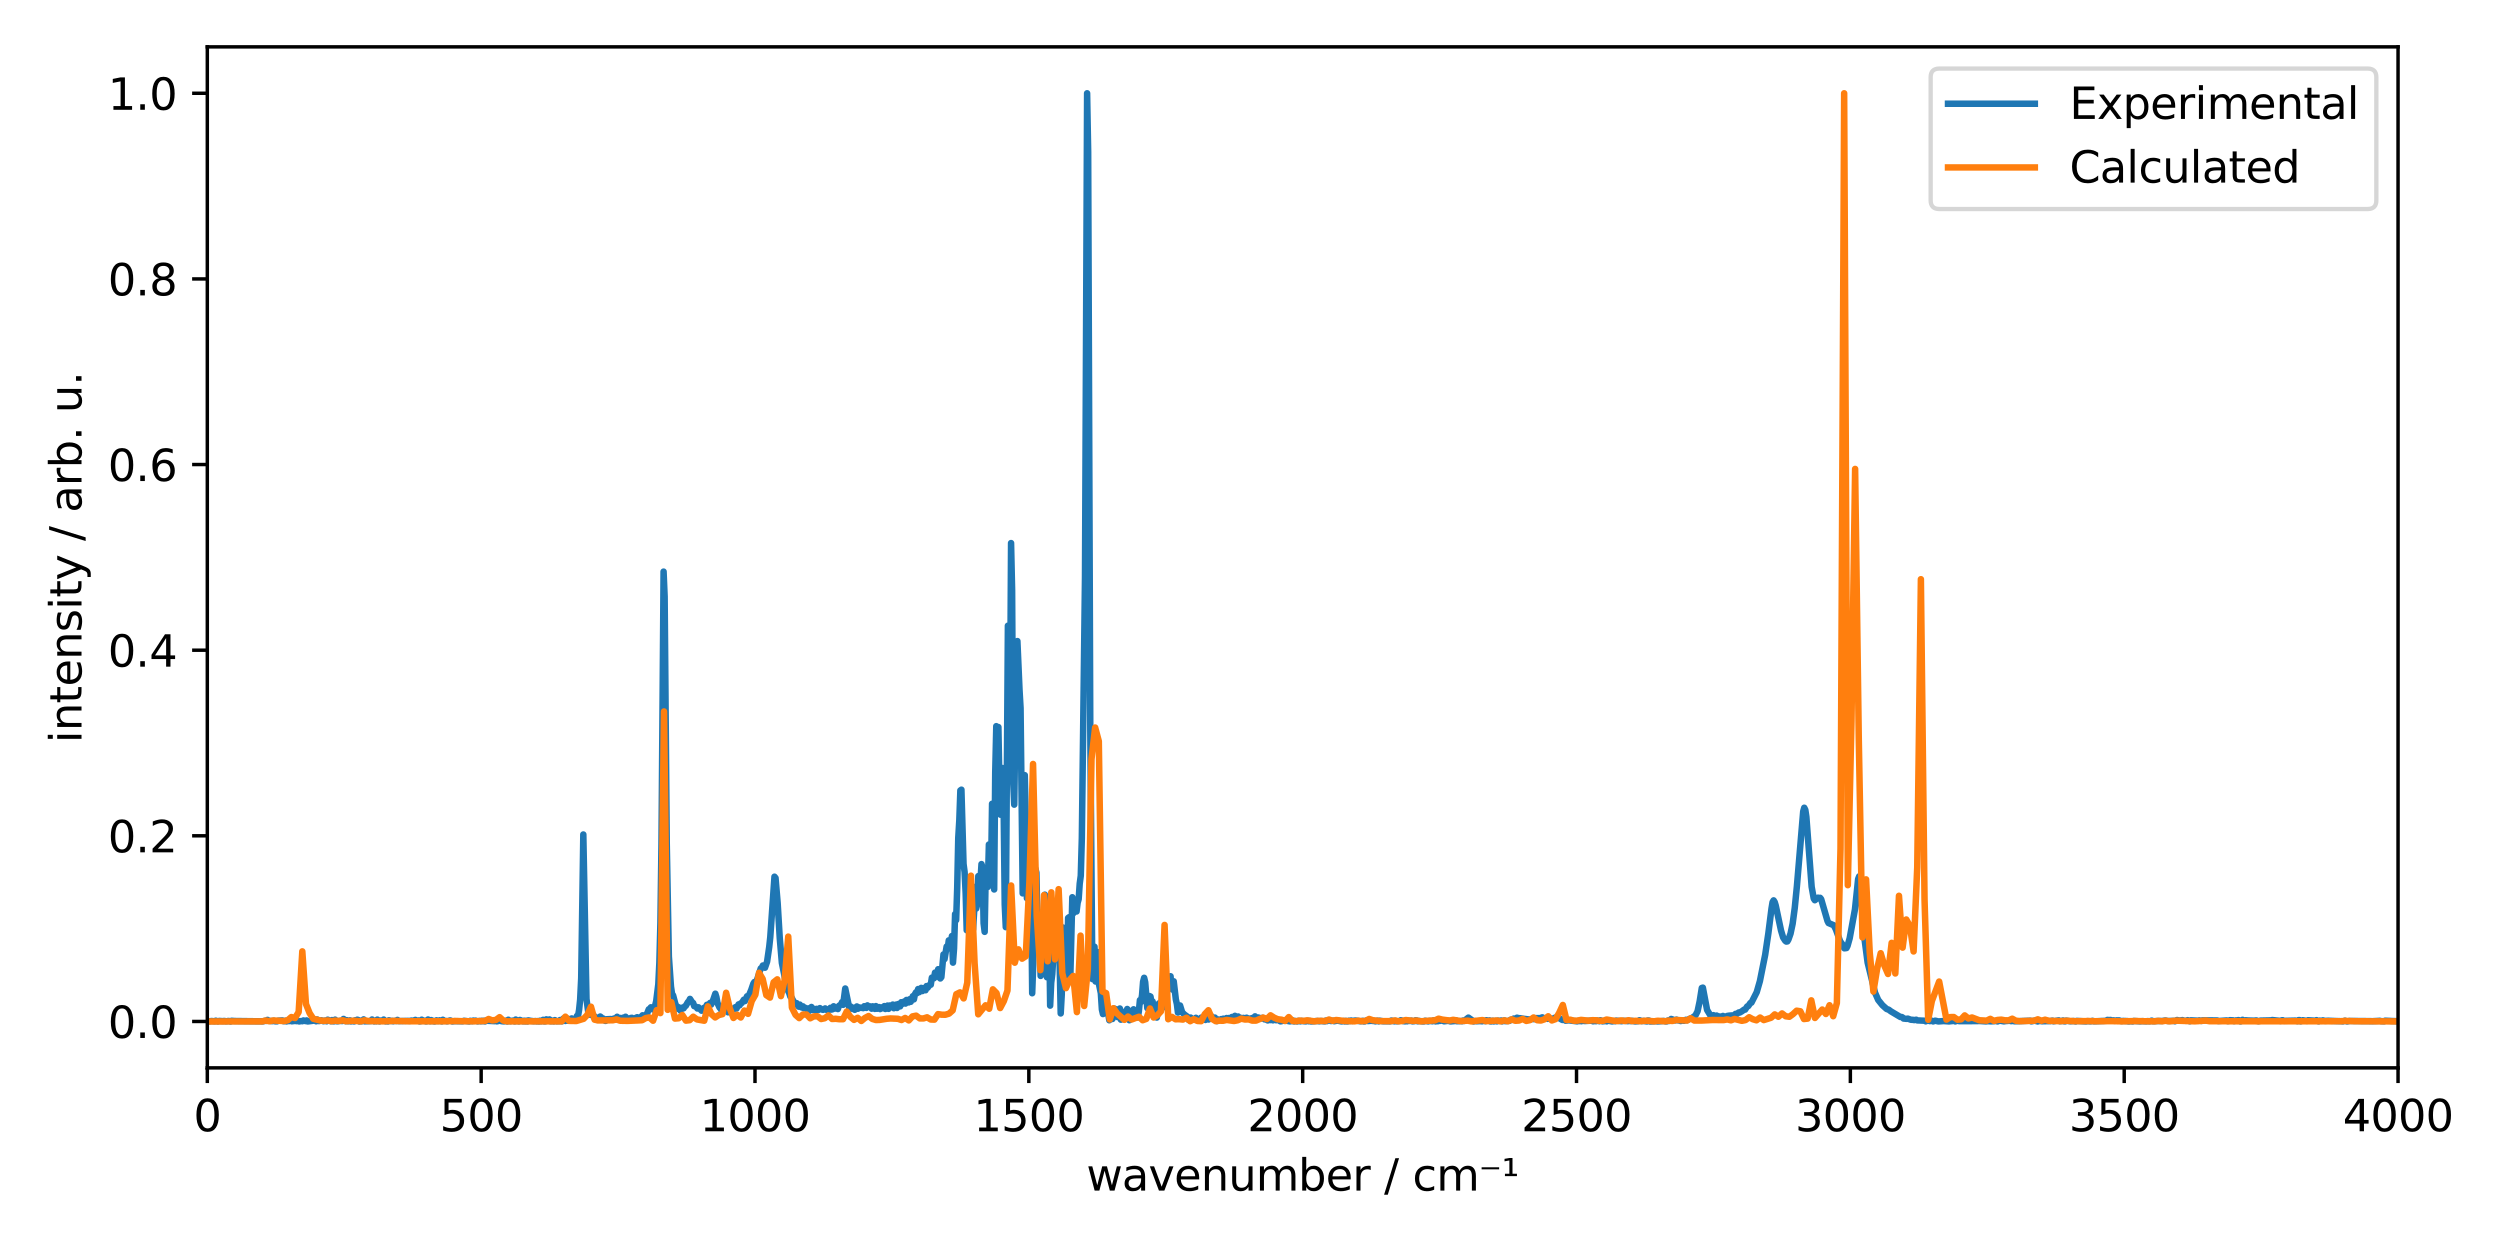 <?xml version="1.0" encoding="utf-8" standalone="no"?>
<!DOCTYPE svg PUBLIC "-//W3C//DTD SVG 1.1//EN"
  "http://www.w3.org/Graphics/SVG/1.1/DTD/svg11.dtd">
<svg xmlns:xlink="http://www.w3.org/1999/xlink" width="576pt" height="288pt" viewBox="0 0 576 288" xmlns="http://www.w3.org/2000/svg" version="1.1">
 <defs>
  <style type="text/css">*{stroke-linejoin: round; stroke-linecap: butt}</style>
 </defs>
 <g id="figure_1">
  <g id="patch_1">
   <path d="M 0 288 
L 576 288 
L 576 0 
L 0 0 
z
" style="fill: #ffffff"/>
  </g>
  <g id="axes_1">
   <g id="patch_2">
    <path d="M 47.765 246.04 
L 552.51 246.04 
L 552.51 10.8 
L 47.765 10.8 
z
" style="fill: #ffffff"/>
   </g>
   <g id="matplotlib.axis_1">
    <g id="xtick_1">
     <g id="line2d_1">
      <defs>
       <path id="m56141e621f" d="M 0 0 
L 0 3.5 
" style="stroke: #000000; stroke-width: 0.8"/>
      </defs>
      <g>
       <use xlink:href="#m56141e621f" x="47.765" y="246.04" style="stroke: #000000; stroke-width: 0.8"/>
      </g>
     </g>
     <g id="text_1">
      <!-- 0 -->
      <g transform="translate(44.584 260.638) scale(0.1 -0.1)">
       <defs>
        <path id="DejaVuSans-30" d="M 2034 4250 
Q 1547 4250 1301 3770 
Q 1056 3291 1056 2328 
Q 1056 1369 1301 889 
Q 1547 409 2034 409 
Q 2525 409 2770 889 
Q 3016 1369 3016 2328 
Q 3016 3291 2770 3770 
Q 2525 4250 2034 4250 
z
M 2034 4750 
Q 2819 4750 3233 4129 
Q 3647 3509 3647 2328 
Q 3647 1150 3233 529 
Q 2819 -91 2034 -91 
Q 1250 -91 836 529 
Q 422 1150 422 2328 
Q 422 3509 836 4129 
Q 1250 4750 2034 4750 
z
" transform="scale(0.016)"/>
       </defs>
       <use xlink:href="#DejaVuSans-30"/>
      </g>
     </g>
    </g>
    <g id="xtick_2">
     <g id="line2d_2">
      <g>
       <use xlink:href="#m56141e621f" x="110.858" y="246.04" style="stroke: #000000; stroke-width: 0.8"/>
      </g>
     </g>
     <g id="text_2">
      <!-- 500 -->
      <g transform="translate(101.314 260.638) scale(0.1 -0.1)">
       <defs>
        <path id="DejaVuSans-35" d="M 691 4666 
L 3169 4666 
L 3169 4134 
L 1269 4134 
L 1269 2991 
Q 1406 3038 1543 3061 
Q 1681 3084 1819 3084 
Q 2600 3084 3056 2656 
Q 3513 2228 3513 1497 
Q 3513 744 3044 326 
Q 2575 -91 1722 -91 
Q 1428 -91 1123 -41 
Q 819 9 494 109 
L 494 744 
Q 775 591 1075 516 
Q 1375 441 1709 441 
Q 2250 441 2565 725 
Q 2881 1009 2881 1497 
Q 2881 1984 2565 2268 
Q 2250 2553 1709 2553 
Q 1456 2553 1204 2497 
Q 953 2441 691 2322 
L 691 4666 
z
" transform="scale(0.016)"/>
       </defs>
       <use xlink:href="#DejaVuSans-35"/>
       <use xlink:href="#DejaVuSans-30" x="63.623"/>
       <use xlink:href="#DejaVuSans-30" x="127.246"/>
      </g>
     </g>
    </g>
    <g id="xtick_3">
     <g id="line2d_3">
      <g>
       <use xlink:href="#m56141e621f" x="173.951" y="246.04" style="stroke: #000000; stroke-width: 0.8"/>
      </g>
     </g>
     <g id="text_3">
      <!-- 1000 -->
      <g transform="translate(161.226 260.638) scale(0.1 -0.1)">
       <defs>
        <path id="DejaVuSans-31" d="M 794 531 
L 1825 531 
L 1825 4091 
L 703 3866 
L 703 4441 
L 1819 4666 
L 2450 4666 
L 2450 531 
L 3481 531 
L 3481 0 
L 794 0 
L 794 531 
z
" transform="scale(0.016)"/>
       </defs>
       <use xlink:href="#DejaVuSans-31"/>
       <use xlink:href="#DejaVuSans-30" x="63.623"/>
       <use xlink:href="#DejaVuSans-30" x="127.246"/>
       <use xlink:href="#DejaVuSans-30" x="190.869"/>
      </g>
     </g>
    </g>
    <g id="xtick_4">
     <g id="line2d_4">
      <g>
       <use xlink:href="#m56141e621f" x="237.044" y="246.04" style="stroke: #000000; stroke-width: 0.8"/>
      </g>
     </g>
     <g id="text_4">
      <!-- 1500 -->
      <g transform="translate(224.319 260.638) scale(0.1 -0.1)">
       <use xlink:href="#DejaVuSans-31"/>
       <use xlink:href="#DejaVuSans-35" x="63.623"/>
       <use xlink:href="#DejaVuSans-30" x="127.246"/>
       <use xlink:href="#DejaVuSans-30" x="190.869"/>
      </g>
     </g>
    </g>
    <g id="xtick_5">
     <g id="line2d_5">
      <g>
       <use xlink:href="#m56141e621f" x="300.137" y="246.04" style="stroke: #000000; stroke-width: 0.8"/>
      </g>
     </g>
     <g id="text_5">
      <!-- 2000 -->
      <g transform="translate(287.413 260.638) scale(0.1 -0.1)">
       <defs>
        <path id="DejaVuSans-32" d="M 1228 531 
L 3431 531 
L 3431 0 
L 469 0 
L 469 531 
Q 828 903 1448 1529 
Q 2069 2156 2228 2338 
Q 2531 2678 2651 2914 
Q 2772 3150 2772 3378 
Q 2772 3750 2511 3984 
Q 2250 4219 1831 4219 
Q 1534 4219 1204 4116 
Q 875 4013 500 3803 
L 500 4441 
Q 881 4594 1212 4672 
Q 1544 4750 1819 4750 
Q 2544 4750 2975 4387 
Q 3406 4025 3406 3419 
Q 3406 3131 3298 2873 
Q 3191 2616 2906 2266 
Q 2828 2175 2409 1742 
Q 1991 1309 1228 531 
z
" transform="scale(0.016)"/>
       </defs>
       <use xlink:href="#DejaVuSans-32"/>
       <use xlink:href="#DejaVuSans-30" x="63.623"/>
       <use xlink:href="#DejaVuSans-30" x="127.246"/>
       <use xlink:href="#DejaVuSans-30" x="190.869"/>
      </g>
     </g>
    </g>
    <g id="xtick_6">
     <g id="line2d_6">
      <g>
       <use xlink:href="#m56141e621f" x="363.231" y="246.04" style="stroke: #000000; stroke-width: 0.8"/>
      </g>
     </g>
     <g id="text_6">
      <!-- 2500 -->
      <g transform="translate(350.506 260.638) scale(0.1 -0.1)">
       <use xlink:href="#DejaVuSans-32"/>
       <use xlink:href="#DejaVuSans-35" x="63.623"/>
       <use xlink:href="#DejaVuSans-30" x="127.246"/>
       <use xlink:href="#DejaVuSans-30" x="190.869"/>
      </g>
     </g>
    </g>
    <g id="xtick_7">
     <g id="line2d_7">
      <g>
       <use xlink:href="#m56141e621f" x="426.324" y="246.04" style="stroke: #000000; stroke-width: 0.8"/>
      </g>
     </g>
     <g id="text_7">
      <!-- 3000 -->
      <g transform="translate(413.599 260.638) scale(0.1 -0.1)">
       <defs>
        <path id="DejaVuSans-33" d="M 2597 2516 
Q 3050 2419 3304 2112 
Q 3559 1806 3559 1356 
Q 3559 666 3084 287 
Q 2609 -91 1734 -91 
Q 1441 -91 1130 -33 
Q 819 25 488 141 
L 488 750 
Q 750 597 1062 519 
Q 1375 441 1716 441 
Q 2309 441 2620 675 
Q 2931 909 2931 1356 
Q 2931 1769 2642 2001 
Q 2353 2234 1838 2234 
L 1294 2234 
L 1294 2753 
L 1863 2753 
Q 2328 2753 2575 2939 
Q 2822 3125 2822 3475 
Q 2822 3834 2567 4026 
Q 2313 4219 1838 4219 
Q 1578 4219 1281 4162 
Q 984 4106 628 3988 
L 628 4550 
Q 988 4650 1302 4700 
Q 1616 4750 1894 4750 
Q 2613 4750 3031 4423 
Q 3450 4097 3450 3541 
Q 3450 3153 3228 2886 
Q 3006 2619 2597 2516 
z
" transform="scale(0.016)"/>
       </defs>
       <use xlink:href="#DejaVuSans-33"/>
       <use xlink:href="#DejaVuSans-30" x="63.623"/>
       <use xlink:href="#DejaVuSans-30" x="127.246"/>
       <use xlink:href="#DejaVuSans-30" x="190.869"/>
      </g>
     </g>
    </g>
    <g id="xtick_8">
     <g id="line2d_8">
      <g>
       <use xlink:href="#m56141e621f" x="489.417" y="246.04" style="stroke: #000000; stroke-width: 0.8"/>
      </g>
     </g>
     <g id="text_8">
      <!-- 3500 -->
      <g transform="translate(476.692 260.638) scale(0.1 -0.1)">
       <use xlink:href="#DejaVuSans-33"/>
       <use xlink:href="#DejaVuSans-35" x="63.623"/>
       <use xlink:href="#DejaVuSans-30" x="127.246"/>
       <use xlink:href="#DejaVuSans-30" x="190.869"/>
      </g>
     </g>
    </g>
    <g id="xtick_9">
     <g id="line2d_9">
      <g>
       <use xlink:href="#m56141e621f" x="552.51" y="246.04" style="stroke: #000000; stroke-width: 0.8"/>
      </g>
     </g>
     <g id="text_9">
      <!-- 4000 -->
      <g transform="translate(539.785 260.638) scale(0.1 -0.1)">
       <defs>
        <path id="DejaVuSans-34" d="M 2419 4116 
L 825 1625 
L 2419 1625 
L 2419 4116 
z
M 2253 4666 
L 3047 4666 
L 3047 1625 
L 3713 1625 
L 3713 1100 
L 3047 1100 
L 3047 0 
L 2419 0 
L 2419 1100 
L 313 1100 
L 313 1709 
L 2253 4666 
z
" transform="scale(0.016)"/>
       </defs>
       <use xlink:href="#DejaVuSans-34"/>
       <use xlink:href="#DejaVuSans-30" x="63.623"/>
       <use xlink:href="#DejaVuSans-30" x="127.246"/>
       <use xlink:href="#DejaVuSans-30" x="190.869"/>
      </g>
     </g>
    </g>
    <g id="text_10">
     <!-- wavenumber / cm⁻¹ -->
     <g transform="translate(250.309 274.317) scale(0.1 -0.1)">
      <defs>
       <path id="DejaVuSans-77" d="M 269 3500 
L 844 3500 
L 1563 769 
L 2278 3500 
L 2956 3500 
L 3675 769 
L 4391 3500 
L 4966 3500 
L 4050 0 
L 3372 0 
L 2619 2869 
L 1863 0 
L 1184 0 
L 269 3500 
z
" transform="scale(0.016)"/>
       <path id="DejaVuSans-61" d="M 2194 1759 
Q 1497 1759 1228 1600 
Q 959 1441 959 1056 
Q 959 750 1161 570 
Q 1363 391 1709 391 
Q 2188 391 2477 730 
Q 2766 1069 2766 1631 
L 2766 1759 
L 2194 1759 
z
M 3341 1997 
L 3341 0 
L 2766 0 
L 2766 531 
Q 2569 213 2275 61 
Q 1981 -91 1556 -91 
Q 1019 -91 701 211 
Q 384 513 384 1019 
Q 384 1609 779 1909 
Q 1175 2209 1959 2209 
L 2766 2209 
L 2766 2266 
Q 2766 2663 2505 2880 
Q 2244 3097 1772 3097 
Q 1472 3097 1187 3025 
Q 903 2953 641 2809 
L 641 3341 
Q 956 3463 1253 3523 
Q 1550 3584 1831 3584 
Q 2591 3584 2966 3190 
Q 3341 2797 3341 1997 
z
" transform="scale(0.016)"/>
       <path id="DejaVuSans-76" d="M 191 3500 
L 800 3500 
L 1894 563 
L 2988 3500 
L 3597 3500 
L 2284 0 
L 1503 0 
L 191 3500 
z
" transform="scale(0.016)"/>
       <path id="DejaVuSans-65" d="M 3597 1894 
L 3597 1613 
L 953 1613 
Q 991 1019 1311 708 
Q 1631 397 2203 397 
Q 2534 397 2845 478 
Q 3156 559 3463 722 
L 3463 178 
Q 3153 47 2828 -22 
Q 2503 -91 2169 -91 
Q 1331 -91 842 396 
Q 353 884 353 1716 
Q 353 2575 817 3079 
Q 1281 3584 2069 3584 
Q 2775 3584 3186 3129 
Q 3597 2675 3597 1894 
z
M 3022 2063 
Q 3016 2534 2758 2815 
Q 2500 3097 2075 3097 
Q 1594 3097 1305 2825 
Q 1016 2553 972 2059 
L 3022 2063 
z
" transform="scale(0.016)"/>
       <path id="DejaVuSans-6e" d="M 3513 2113 
L 3513 0 
L 2938 0 
L 2938 2094 
Q 2938 2591 2744 2837 
Q 2550 3084 2163 3084 
Q 1697 3084 1428 2787 
Q 1159 2491 1159 1978 
L 1159 0 
L 581 0 
L 581 3500 
L 1159 3500 
L 1159 2956 
Q 1366 3272 1645 3428 
Q 1925 3584 2291 3584 
Q 2894 3584 3203 3211 
Q 3513 2838 3513 2113 
z
" transform="scale(0.016)"/>
       <path id="DejaVuSans-75" d="M 544 1381 
L 544 3500 
L 1119 3500 
L 1119 1403 
Q 1119 906 1312 657 
Q 1506 409 1894 409 
Q 2359 409 2629 706 
Q 2900 1003 2900 1516 
L 2900 3500 
L 3475 3500 
L 3475 0 
L 2900 0 
L 2900 538 
Q 2691 219 2414 64 
Q 2138 -91 1772 -91 
Q 1169 -91 856 284 
Q 544 659 544 1381 
z
M 1991 3584 
L 1991 3584 
z
" transform="scale(0.016)"/>
       <path id="DejaVuSans-6d" d="M 3328 2828 
Q 3544 3216 3844 3400 
Q 4144 3584 4550 3584 
Q 5097 3584 5394 3201 
Q 5691 2819 5691 2113 
L 5691 0 
L 5113 0 
L 5113 2094 
Q 5113 2597 4934 2840 
Q 4756 3084 4391 3084 
Q 3944 3084 3684 2787 
Q 3425 2491 3425 1978 
L 3425 0 
L 2847 0 
L 2847 2094 
Q 2847 2600 2669 2842 
Q 2491 3084 2119 3084 
Q 1678 3084 1418 2786 
Q 1159 2488 1159 1978 
L 1159 0 
L 581 0 
L 581 3500 
L 1159 3500 
L 1159 2956 
Q 1356 3278 1631 3431 
Q 1906 3584 2284 3584 
Q 2666 3584 2933 3390 
Q 3200 3197 3328 2828 
z
" transform="scale(0.016)"/>
       <path id="DejaVuSans-62" d="M 3116 1747 
Q 3116 2381 2855 2742 
Q 2594 3103 2138 3103 
Q 1681 3103 1420 2742 
Q 1159 2381 1159 1747 
Q 1159 1113 1420 752 
Q 1681 391 2138 391 
Q 2594 391 2855 752 
Q 3116 1113 3116 1747 
z
M 1159 2969 
Q 1341 3281 1617 3432 
Q 1894 3584 2278 3584 
Q 2916 3584 3314 3078 
Q 3713 2572 3713 1747 
Q 3713 922 3314 415 
Q 2916 -91 2278 -91 
Q 1894 -91 1617 61 
Q 1341 213 1159 525 
L 1159 0 
L 581 0 
L 581 4863 
L 1159 4863 
L 1159 2969 
z
" transform="scale(0.016)"/>
       <path id="DejaVuSans-72" d="M 2631 2963 
Q 2534 3019 2420 3045 
Q 2306 3072 2169 3072 
Q 1681 3072 1420 2755 
Q 1159 2438 1159 1844 
L 1159 0 
L 581 0 
L 581 3500 
L 1159 3500 
L 1159 2956 
Q 1341 3275 1631 3429 
Q 1922 3584 2338 3584 
Q 2397 3584 2469 3576 
Q 2541 3569 2628 3553 
L 2631 2963 
z
" transform="scale(0.016)"/>
       <path id="DejaVuSans-20" transform="scale(0.016)"/>
       <path id="DejaVuSans-2f" d="M 1625 4666 
L 2156 4666 
L 531 -594 
L 0 -594 
L 1625 4666 
z
" transform="scale(0.016)"/>
       <path id="DejaVuSans-63" d="M 3122 3366 
L 3122 2828 
Q 2878 2963 2633 3030 
Q 2388 3097 2138 3097 
Q 1578 3097 1268 2742 
Q 959 2388 959 1747 
Q 959 1106 1268 751 
Q 1578 397 2138 397 
Q 2388 397 2633 464 
Q 2878 531 3122 666 
L 3122 134 
Q 2881 22 2623 -34 
Q 2366 -91 2075 -91 
Q 1284 -91 818 406 
Q 353 903 353 1747 
Q 353 2603 823 3093 
Q 1294 3584 2113 3584 
Q 2378 3584 2631 3529 
Q 2884 3475 3122 3366 
z
" transform="scale(0.016)"/>
       <path id="DejaVuSans-207b" d="M 428 3359 
L 2950 3359 
L 2950 3063 
L 428 3063 
L 428 3359 
z
" transform="scale(0.016)"/>
       <path id="DejaVuSans-b9" d="M 488 2431 
L 1125 2431 
L 1125 4341 
L 428 4213 
L 428 4575 
L 1147 4697 
L 1575 4697 
L 1575 2431 
L 2216 2431 
L 2216 2088 
L 488 2088 
L 488 2431 
z
" transform="scale(0.016)"/>
      </defs>
      <use xlink:href="#DejaVuSans-77"/>
      <use xlink:href="#DejaVuSans-61" x="81.787"/>
      <use xlink:href="#DejaVuSans-76" x="143.066"/>
      <use xlink:href="#DejaVuSans-65" x="202.246"/>
      <use xlink:href="#DejaVuSans-6e" x="263.77"/>
      <use xlink:href="#DejaVuSans-75" x="327.148"/>
      <use xlink:href="#DejaVuSans-6d" x="390.527"/>
      <use xlink:href="#DejaVuSans-62" x="487.939"/>
      <use xlink:href="#DejaVuSans-65" x="551.416"/>
      <use xlink:href="#DejaVuSans-72" x="612.939"/>
      <use xlink:href="#DejaVuSans-20" x="654.053"/>
      <use xlink:href="#DejaVuSans-2f" x="685.84"/>
      <use xlink:href="#DejaVuSans-20" x="719.531"/>
      <use xlink:href="#DejaVuSans-63" x="751.318"/>
      <use xlink:href="#DejaVuSans-6d" x="806.299"/>
      <use xlink:href="#DejaVuSans-207b" x="903.711"/>
      <use xlink:href="#DejaVuSans-b9" x="956.494"/>
     </g>
    </g>
   </g>
   <g id="matplotlib.axis_2">
    <g id="ytick_1">
     <g id="line2d_10">
      <defs>
       <path id="ma8526d5e91" d="M 0 0 
L -3.5 0 
" style="stroke: #000000; stroke-width: 0.8"/>
      </defs>
      <g>
       <use xlink:href="#ma8526d5e91" x="47.765" y="235.347" style="stroke: #000000; stroke-width: 0.8"/>
      </g>
     </g>
     <g id="text_11">
      <!-- 0.0 -->
      <g transform="translate(24.862 239.146) scale(0.1 -0.1)">
       <defs>
        <path id="DejaVuSans-2e" d="M 684 794 
L 1344 794 
L 1344 0 
L 684 0 
L 684 794 
z
" transform="scale(0.016)"/>
       </defs>
       <use xlink:href="#DejaVuSans-30"/>
       <use xlink:href="#DejaVuSans-2e" x="63.623"/>
       <use xlink:href="#DejaVuSans-30" x="95.41"/>
      </g>
     </g>
    </g>
    <g id="ytick_2">
     <g id="line2d_11">
      <g>
       <use xlink:href="#ma8526d5e91" x="47.765" y="192.576" style="stroke: #000000; stroke-width: 0.8"/>
      </g>
     </g>
     <g id="text_12">
      <!-- 0.2 -->
      <g transform="translate(24.862 196.376) scale(0.1 -0.1)">
       <use xlink:href="#DejaVuSans-30"/>
       <use xlink:href="#DejaVuSans-2e" x="63.623"/>
       <use xlink:href="#DejaVuSans-32" x="95.41"/>
      </g>
     </g>
    </g>
    <g id="ytick_3">
     <g id="line2d_12">
      <g>
       <use xlink:href="#ma8526d5e91" x="47.765" y="149.805" style="stroke: #000000; stroke-width: 0.8"/>
      </g>
     </g>
     <g id="text_13">
      <!-- 0.4 -->
      <g transform="translate(24.862 153.605) scale(0.1 -0.1)">
       <use xlink:href="#DejaVuSans-30"/>
       <use xlink:href="#DejaVuSans-2e" x="63.623"/>
       <use xlink:href="#DejaVuSans-34" x="95.41"/>
      </g>
     </g>
    </g>
    <g id="ytick_4">
     <g id="line2d_13">
      <g>
       <use xlink:href="#ma8526d5e91" x="47.765" y="107.035" style="stroke: #000000; stroke-width: 0.8"/>
      </g>
     </g>
     <g id="text_14">
      <!-- 0.6 -->
      <g transform="translate(24.862 110.834) scale(0.1 -0.1)">
       <defs>
        <path id="DejaVuSans-36" d="M 2113 2584 
Q 1688 2584 1439 2293 
Q 1191 2003 1191 1497 
Q 1191 994 1439 701 
Q 1688 409 2113 409 
Q 2538 409 2786 701 
Q 3034 994 3034 1497 
Q 3034 2003 2786 2293 
Q 2538 2584 2113 2584 
z
M 3366 4563 
L 3366 3988 
Q 3128 4100 2886 4159 
Q 2644 4219 2406 4219 
Q 1781 4219 1451 3797 
Q 1122 3375 1075 2522 
Q 1259 2794 1537 2939 
Q 1816 3084 2150 3084 
Q 2853 3084 3261 2657 
Q 3669 2231 3669 1497 
Q 3669 778 3244 343 
Q 2819 -91 2113 -91 
Q 1303 -91 875 529 
Q 447 1150 447 2328 
Q 447 3434 972 4092 
Q 1497 4750 2381 4750 
Q 2619 4750 2861 4703 
Q 3103 4656 3366 4563 
z
" transform="scale(0.016)"/>
       </defs>
       <use xlink:href="#DejaVuSans-30"/>
       <use xlink:href="#DejaVuSans-2e" x="63.623"/>
       <use xlink:href="#DejaVuSans-36" x="95.41"/>
      </g>
     </g>
    </g>
    <g id="ytick_5">
     <g id="line2d_14">
      <g>
       <use xlink:href="#ma8526d5e91" x="47.765" y="64.264" style="stroke: #000000; stroke-width: 0.8"/>
      </g>
     </g>
     <g id="text_15">
      <!-- 0.8 -->
      <g transform="translate(24.862 68.063) scale(0.1 -0.1)">
       <defs>
        <path id="DejaVuSans-38" d="M 2034 2216 
Q 1584 2216 1326 1975 
Q 1069 1734 1069 1313 
Q 1069 891 1326 650 
Q 1584 409 2034 409 
Q 2484 409 2743 651 
Q 3003 894 3003 1313 
Q 3003 1734 2745 1975 
Q 2488 2216 2034 2216 
z
M 1403 2484 
Q 997 2584 770 2862 
Q 544 3141 544 3541 
Q 544 4100 942 4425 
Q 1341 4750 2034 4750 
Q 2731 4750 3128 4425 
Q 3525 4100 3525 3541 
Q 3525 3141 3298 2862 
Q 3072 2584 2669 2484 
Q 3125 2378 3379 2068 
Q 3634 1759 3634 1313 
Q 3634 634 3220 271 
Q 2806 -91 2034 -91 
Q 1263 -91 848 271 
Q 434 634 434 1313 
Q 434 1759 690 2068 
Q 947 2378 1403 2484 
z
M 1172 3481 
Q 1172 3119 1398 2916 
Q 1625 2713 2034 2713 
Q 2441 2713 2670 2916 
Q 2900 3119 2900 3481 
Q 2900 3844 2670 4047 
Q 2441 4250 2034 4250 
Q 1625 4250 1398 4047 
Q 1172 3844 1172 3481 
z
" transform="scale(0.016)"/>
       </defs>
       <use xlink:href="#DejaVuSans-30"/>
       <use xlink:href="#DejaVuSans-2e" x="63.623"/>
       <use xlink:href="#DejaVuSans-38" x="95.41"/>
      </g>
     </g>
    </g>
    <g id="ytick_6">
     <g id="line2d_15">
      <g>
       <use xlink:href="#ma8526d5e91" x="47.765" y="21.493" style="stroke: #000000; stroke-width: 0.8"/>
      </g>
     </g>
     <g id="text_16">
      <!-- 1.0 -->
      <g transform="translate(24.862 25.292) scale(0.1 -0.1)">
       <use xlink:href="#DejaVuSans-31"/>
       <use xlink:href="#DejaVuSans-2e" x="63.623"/>
       <use xlink:href="#DejaVuSans-30" x="95.41"/>
      </g>
     </g>
    </g>
    <g id="text_17">
     <!-- intensity / arb. u. -->
     <g transform="translate(18.782 171.189) rotate(-90) scale(0.1 -0.1)">
      <defs>
       <path id="DejaVuSans-69" d="M 603 3500 
L 1178 3500 
L 1178 0 
L 603 0 
L 603 3500 
z
M 603 4863 
L 1178 4863 
L 1178 4134 
L 603 4134 
L 603 4863 
z
" transform="scale(0.016)"/>
       <path id="DejaVuSans-74" d="M 1172 4494 
L 1172 3500 
L 2356 3500 
L 2356 3053 
L 1172 3053 
L 1172 1153 
Q 1172 725 1289 603 
Q 1406 481 1766 481 
L 2356 481 
L 2356 0 
L 1766 0 
Q 1100 0 847 248 
Q 594 497 594 1153 
L 594 3053 
L 172 3053 
L 172 3500 
L 594 3500 
L 594 4494 
L 1172 4494 
z
" transform="scale(0.016)"/>
       <path id="DejaVuSans-73" d="M 2834 3397 
L 2834 2853 
Q 2591 2978 2328 3040 
Q 2066 3103 1784 3103 
Q 1356 3103 1142 2972 
Q 928 2841 928 2578 
Q 928 2378 1081 2264 
Q 1234 2150 1697 2047 
L 1894 2003 
Q 2506 1872 2764 1633 
Q 3022 1394 3022 966 
Q 3022 478 2636 193 
Q 2250 -91 1575 -91 
Q 1294 -91 989 -36 
Q 684 19 347 128 
L 347 722 
Q 666 556 975 473 
Q 1284 391 1588 391 
Q 1994 391 2212 530 
Q 2431 669 2431 922 
Q 2431 1156 2273 1281 
Q 2116 1406 1581 1522 
L 1381 1569 
Q 847 1681 609 1914 
Q 372 2147 372 2553 
Q 372 3047 722 3315 
Q 1072 3584 1716 3584 
Q 2034 3584 2315 3537 
Q 2597 3491 2834 3397 
z
" transform="scale(0.016)"/>
       <path id="DejaVuSans-79" d="M 2059 -325 
Q 1816 -950 1584 -1140 
Q 1353 -1331 966 -1331 
L 506 -1331 
L 506 -850 
L 844 -850 
Q 1081 -850 1212 -737 
Q 1344 -625 1503 -206 
L 1606 56 
L 191 3500 
L 800 3500 
L 1894 763 
L 2988 3500 
L 3597 3500 
L 2059 -325 
z
" transform="scale(0.016)"/>
      </defs>
      <use xlink:href="#DejaVuSans-69"/>
      <use xlink:href="#DejaVuSans-6e" x="27.783"/>
      <use xlink:href="#DejaVuSans-74" x="91.162"/>
      <use xlink:href="#DejaVuSans-65" x="130.371"/>
      <use xlink:href="#DejaVuSans-6e" x="191.895"/>
      <use xlink:href="#DejaVuSans-73" x="255.273"/>
      <use xlink:href="#DejaVuSans-69" x="307.373"/>
      <use xlink:href="#DejaVuSans-74" x="335.156"/>
      <use xlink:href="#DejaVuSans-79" x="374.365"/>
      <use xlink:href="#DejaVuSans-20" x="433.545"/>
      <use xlink:href="#DejaVuSans-2f" x="465.332"/>
      <use xlink:href="#DejaVuSans-20" x="499.023"/>
      <use xlink:href="#DejaVuSans-61" x="530.811"/>
      <use xlink:href="#DejaVuSans-72" x="592.09"/>
      <use xlink:href="#DejaVuSans-62" x="633.203"/>
      <use xlink:href="#DejaVuSans-2e" x="696.68"/>
      <use xlink:href="#DejaVuSans-20" x="728.467"/>
      <use xlink:href="#DejaVuSans-75" x="760.254"/>
      <use xlink:href="#DejaVuSans-2e" x="823.633"/>
     </g>
    </g>
   </g>
   <g id="line2d_16">
    <path d="M 47.522 235.288 
L 47.765 235.19 
L 48.252 235.322 
L 48.738 235.237 
L 49.468 235.313 
L 49.712 235.168 
L 50.198 235.334 
L 50.442 235.219 
L 51.415 235.273 
L 51.658 235.214 
L 52.145 235.326 
L 52.632 235.215 
L 53.119 235.347 
L 53.362 235.187 
L 54.092 235.24 
L 60.662 235.317 
L 60.906 235.21 
L 61.392 235.22 
L 61.636 234.981 
L 61.879 235.194 
L 62.852 235.281 
L 63.096 235.18 
L 63.339 235.312 
L 63.826 235.322 
L 64.069 235.181 
L 65.042 235.103 
L 65.286 235.272 
L 65.529 235.288 
L 65.772 235.192 
L 66.016 235.341 
L 66.259 235.208 
L 66.502 235.268 
L 66.989 235.204 
L 67.232 235.305 
L 67.962 235.214 
L 68.449 235.281 
L 68.692 235.21 
L 68.936 235.343 
L 69.423 235.251 
L 69.666 235.288 
L 69.909 235.111 
L 70.396 235.262 
L 70.639 235.107 
L 70.883 235.346 
L 72.586 235.117 
L 72.829 235.304 
L 73.073 234.895 
L 73.316 235.238 
L 73.559 235.254 
L 74.046 235.084 
L 74.533 235.3 
L 74.776 235.158 
L 75.263 235.309 
L 75.506 234.933 
L 76.236 235.301 
L 76.479 235.027 
L 76.723 235.302 
L 76.966 235.323 
L 77.209 234.926 
L 77.453 235.261 
L 77.696 235.327 
L 78.183 235.226 
L 78.913 235.241 
L 79.156 234.762 
L 79.4 235.176 
L 79.643 235.288 
L 79.886 235.045 
L 80.13 235.289 
L 80.373 235.285 
L 80.616 235.086 
L 80.86 235.332 
L 81.103 235.256 
L 81.59 235.338 
L 81.833 235.08 
L 82.076 235.194 
L 82.32 234.935 
L 82.563 235.02 
L 82.806 235.346 
L 83.05 235.149 
L 83.293 235.31 
L 83.536 235.253 
L 83.78 234.867 
L 84.023 235.317 
L 85.483 235.255 
L 85.726 234.894 
L 86.213 235.329 
L 86.456 235.238 
L 86.7 235.302 
L 86.943 234.915 
L 87.187 235.22 
L 87.43 235.325 
L 87.673 235.14 
L 88.16 235.209 
L 88.403 234.909 
L 88.647 235.239 
L 88.89 235.322 
L 89.133 235.236 
L 89.377 235.344 
L 89.62 235.073 
L 90.107 235.25 
L 90.35 235.203 
L 90.593 235.301 
L 90.837 235.212 
L 91.323 235.248 
L 91.567 234.988 
L 91.81 235.259 
L 94 235.209 
L 94.487 235.231 
L 94.73 235.132 
L 95.217 235.185 
L 95.704 234.984 
L 95.947 235.183 
L 96.434 235.124 
L 96.677 235.321 
L 96.92 235.275 
L 97.164 234.937 
L 97.407 235.204 
L 97.894 235.171 
L 98.137 235.322 
L 98.38 235.282 
L 98.624 234.894 
L 99.11 235.293 
L 99.354 235.03 
L 99.597 235.26 
L 99.84 235.196 
L 100.084 235.34 
L 100.327 235.286 
L 100.57 235.082 
L 100.814 235.243 
L 101.057 235.25 
L 101.3 235.081 
L 101.787 235.328 
L 102.03 234.956 
L 102.274 235.2 
L 102.76 235.227 
L 103.004 235.312 
L 103.734 235.104 
L 104.221 235.339 
L 104.707 235.27 
L 106.654 235.304 
L 106.897 235.187 
L 108.114 235.337 
L 108.357 235.189 
L 108.844 235.28 
L 109.087 235.133 
L 109.331 235.216 
L 109.574 235.156 
L 110.061 235.321 
L 110.547 235.217 
L 110.791 235.311 
L 111.034 235.189 
L 111.277 235.288 
L 111.521 235.178 
L 111.764 235.334 
L 112.007 235.17 
L 113.954 235.275 
L 114.198 235.114 
L 114.441 235.317 
L 114.684 235.286 
L 114.928 235.139 
L 115.658 235.295 
L 116.144 235.331 
L 116.631 235.176 
L 116.874 235.344 
L 117.118 234.946 
L 117.361 235.221 
L 117.604 235.295 
L 118.091 235.157 
L 118.334 235.155 
L 118.578 235.328 
L 118.821 234.907 
L 119.064 235.243 
L 119.308 235.14 
L 119.551 235.323 
L 119.794 234.999 
L 120.524 235.312 
L 120.768 235.17 
L 121.011 235.328 
L 121.255 235.172 
L 121.498 235.342 
L 121.741 235.091 
L 122.228 235.195 
L 122.958 235.285 
L 123.445 235.244 
L 123.688 235.324 
L 123.931 235.25 
L 124.175 235.345 
L 124.418 235.171 
L 124.661 235.307 
L 125.148 234.966 
L 125.391 235.321 
L 125.635 235.311 
L 125.878 234.858 
L 126.365 235.175 
L 126.608 234.879 
L 126.851 235.296 
L 127.095 235.289 
L 127.338 235.15 
L 127.581 235.329 
L 127.825 235.038 
L 128.311 235.311 
L 128.555 235.238 
L 128.798 235.291 
L 129.041 235.018 
L 129.285 235.282 
L 129.528 235.296 
L 129.772 234.692 
L 130.015 235.072 
L 130.258 235.228 
L 130.502 235.122 
L 130.745 235.187 
L 130.988 234.759 
L 131.232 235.052 
L 131.718 234.645 
L 131.962 235.051 
L 132.205 235.19 
L 132.448 234.719 
L 132.692 234.949 
L 132.935 234.059 
L 133.178 234.101 
L 133.422 232.668 
L 133.665 230.321 
L 133.908 225.378 
L 134.395 192.268 
L 135.125 230.17 
L 135.612 233.799 
L 135.855 233.091 
L 136.098 233.817 
L 136.585 233.907 
L 136.828 234.366 
L 137.072 234.223 
L 137.315 234.867 
L 137.558 234.984 
L 137.802 234.46 
L 138.045 234.531 
L 138.288 234.207 
L 138.532 234.387 
L 138.775 234.863 
L 139.019 234.68 
L 139.505 235.222 
L 139.749 234.841 
L 140.722 234.785 
L 141.209 234.889 
L 141.452 234.668 
L 141.695 234.831 
L 142.182 234.262 
L 142.425 234.969 
L 142.669 234.883 
L 142.912 234.532 
L 143.155 234.904 
L 143.399 234.571 
L 143.642 234.454 
L 143.885 234.593 
L 144.129 234.259 
L 144.615 235.009 
L 144.859 234.644 
L 145.102 234.754 
L 145.345 234.537 
L 145.589 234.502 
L 145.832 234.844 
L 146.319 234.593 
L 146.805 234.368 
L 147.049 234.693 
L 147.536 234.346 
L 147.779 234.285 
L 148.022 233.932 
L 148.266 234.317 
L 148.509 234.372 
L 148.752 233.807 
L 148.996 233.76 
L 149.482 232.537 
L 149.726 232.454 
L 149.969 232.08 
L 150.456 232.593 
L 150.699 231.968 
L 150.942 231.662 
L 151.186 230.679 
L 151.672 226.794 
L 151.916 221.802 
L 152.159 212.577 
L 152.402 194.596 
L 152.889 131.701 
L 153.132 137.479 
L 153.619 194.292 
L 154.106 220.361 
L 154.592 227.307 
L 154.836 228.978 
L 155.079 229.323 
L 155.566 231.172 
L 156.053 232.414 
L 156.296 232.041 
L 156.783 232.857 
L 157.026 232.189 
L 157.513 232.309 
L 157.756 231.878 
L 157.999 231.753 
L 158.486 230.894 
L 158.729 230.661 
L 158.973 230.148 
L 159.459 230.901 
L 159.703 231.089 
L 159.946 231.818 
L 160.189 231.86 
L 160.433 232.024 
L 160.676 232.362 
L 160.919 232.078 
L 161.649 232.868 
L 161.893 232.799 
L 162.136 232.24 
L 162.623 232.029 
L 162.866 231.505 
L 163.109 231.783 
L 163.596 231.079 
L 163.839 231.463 
L 164.326 230.361 
L 164.813 228.944 
L 165.056 229.722 
L 165.3 231.082 
L 165.786 232.154 
L 166.03 232.387 
L 166.273 232.869 
L 166.516 232.903 
L 166.76 232.471 
L 167.003 232.797 
L 167.49 232.711 
L 167.733 233.233 
L 167.976 232.713 
L 168.22 232.644 
L 168.463 232.909 
L 168.706 232.391 
L 168.95 232.564 
L 169.193 232.436 
L 169.436 232.051 
L 169.68 232.381 
L 170.166 231.413 
L 170.41 231.621 
L 170.653 231.174 
L 170.896 231.092 
L 171.383 230.33 
L 171.626 230.65 
L 172.113 229.544 
L 172.356 229.815 
L 173.087 228.064 
L 173.573 226.631 
L 173.817 226.254 
L 174.06 226.281 
L 174.303 226.119 
L 175.277 223.124 
L 175.52 222.957 
L 175.763 222.454 
L 176.25 222.962 
L 176.737 221.563 
L 177.223 218.207 
L 177.467 215.952 
L 178.44 201.99 
L 178.683 202.29 
L 179.17 208.027 
L 179.657 216.171 
L 180.143 221.854 
L 181.36 227.875 
L 181.847 228.843 
L 182.09 229.611 
L 182.334 229.77 
L 182.82 230.681 
L 183.307 231.227 
L 183.55 231.134 
L 183.794 231.698 
L 184.037 231.939 
L 184.28 231.459 
L 184.524 232.031 
L 184.767 232.137 
L 185.01 231.869 
L 185.254 232.33 
L 185.497 232.182 
L 185.984 232.58 
L 186.227 232.328 
L 186.47 232.895 
L 186.714 232.593 
L 186.957 232.011 
L 187.2 232.694 
L 187.687 232.466 
L 187.93 232.856 
L 188.174 232.439 
L 188.66 232.651 
L 188.904 232.273 
L 189.39 232.608 
L 189.634 232.671 
L 189.877 232.578 
L 190.12 232.339 
L 190.364 232.648 
L 190.851 232.535 
L 191.094 232.659 
L 191.337 232.197 
L 191.581 232.603 
L 191.824 232.53 
L 192.067 231.848 
L 192.311 232.396 
L 192.797 232.094 
L 193.041 232.487 
L 193.284 231.756 
L 193.771 231.417 
L 194.014 230.884 
L 194.257 231.513 
L 194.744 227.754 
L 195.717 232.461 
L 195.961 231.875 
L 196.447 232.458 
L 196.691 232.178 
L 196.934 232.66 
L 197.177 232.117 
L 197.421 231.888 
L 197.664 232.417 
L 197.907 232.09 
L 198.394 232.222 
L 198.637 232.14 
L 198.881 232.278 
L 199.124 231.832 
L 199.611 232.22 
L 199.854 231.641 
L 200.098 231.988 
L 200.341 231.863 
L 200.584 231.879 
L 200.828 232.402 
L 201.071 231.857 
L 201.558 232.446 
L 201.801 231.807 
L 202.044 232.417 
L 202.288 232.367 
L 202.531 232.028 
L 202.774 232.49 
L 203.018 232.098 
L 203.261 232.297 
L 203.504 232.312 
L 203.748 231.81 
L 203.991 232.465 
L 204.478 231.683 
L 204.721 232.441 
L 204.964 231.665 
L 205.208 231.779 
L 205.451 232.048 
L 205.694 231.457 
L 205.938 232.298 
L 206.424 231.468 
L 206.668 232.238 
L 206.911 231.339 
L 207.154 231.386 
L 207.398 231.866 
L 207.641 230.918 
L 207.885 231.315 
L 208.128 231.156 
L 208.371 230.719 
L 208.615 231.228 
L 208.858 230.387 
L 209.101 230.563 
L 209.345 230.969 
L 209.588 230.223 
L 209.831 230.814 
L 210.318 229.519 
L 210.561 230.256 
L 210.805 229.041 
L 211.048 228.623 
L 211.291 228.815 
L 211.535 227.88 
L 211.778 228.601 
L 212.021 228.347 
L 212.265 227.607 
L 212.508 228.339 
L 212.751 227.679 
L 212.995 227.788 
L 213.238 228.155 
L 213.481 227.19 
L 213.725 227.57 
L 214.211 226.878 
L 214.455 226.876 
L 214.698 225.253 
L 214.941 225.461 
L 215.185 225.394 
L 215.428 224.087 
L 215.671 225.044 
L 216.158 223.307 
L 216.402 225.191 
L 216.645 225.439 
L 216.888 225.138 
L 217.375 219.906 
L 217.618 220.98 
L 218.105 218.081 
L 218.348 218.592 
L 218.592 216.666 
L 218.835 218.184 
L 219.078 217.359 
L 219.322 215.662 
L 219.565 221.792 
L 219.808 218.577 
L 220.052 210.603 
L 220.295 211.996 
L 220.538 204.606 
L 220.782 193.054 
L 221.025 188.981 
L 221.268 182.119 
L 221.512 181.942 
L 221.998 199.034 
L 222.242 200.908 
L 222.485 205.803 
L 222.728 214.325 
L 222.972 212.887 
L 223.215 204.896 
L 223.702 215.844 
L 223.945 212.319 
L 224.188 214.153 
L 224.432 210.22 
L 224.675 204.34 
L 224.919 209.328 
L 225.162 208.292 
L 225.405 201.854 
L 225.892 203.085 
L 226.135 199.09 
L 226.379 199.897 
L 226.622 212.709 
L 226.865 214.695 
L 227.109 201.245 
L 227.352 203.42 
L 227.595 204.35 
L 227.839 194.578 
L 228.082 203.795 
L 228.325 201.947 
L 228.569 185.193 
L 228.812 199.287 
L 229.055 204.934 
L 229.299 177.973 
L 229.542 167.314 
L 229.785 168.27 
L 230.029 167.514 
L 230.272 180.925 
L 230.515 187.709 
L 230.759 179.258 
L 231.002 176.953 
L 231.245 186.347 
L 231.489 208.426 
L 231.732 213.618 
L 232.219 144.163 
L 232.462 170.332 
L 232.705 166.665 
L 232.949 125.125 
L 233.192 136.05 
L 233.436 180.017 
L 233.679 185.393 
L 234.166 151.376 
L 234.409 147.706 
L 234.896 158.948 
L 235.139 163.162 
L 235.626 205.828 
L 235.869 197.063 
L 236.112 178.603 
L 236.356 190.018 
L 236.599 206.958 
L 236.842 203.548 
L 237.086 195.172 
L 237.329 190.799 
L 237.572 205.67 
L 237.816 228.844 
L 238.059 222.147 
L 238.302 205.135 
L 238.546 200.158 
L 238.789 201.057 
L 239.032 212.742 
L 239.276 215.999 
L 239.519 214.794 
L 239.762 224.851 
L 240.249 212.009 
L 240.492 219.365 
L 240.736 206.13 
L 240.979 209.629 
L 241.222 225.165 
L 241.466 209.799 
L 241.709 212.785 
L 241.953 231.696 
L 242.196 226.409 
L 242.439 224.435 
L 242.683 220.48 
L 242.926 211.123 
L 243.169 215.465 
L 243.413 215.34 
L 243.656 215.489 
L 243.899 219.736 
L 244.143 221.935 
L 244.386 233.494 
L 244.629 229.128 
L 244.873 213.692 
L 245.116 217.116 
L 245.359 215.525 
L 245.603 216.586 
L 245.846 224.691 
L 246.089 211.505 
L 246.333 211.316 
L 246.576 226.133 
L 247.063 206.723 
L 247.306 210.407 
L 247.549 209.078 
L 247.793 210.005 
L 248.036 210.009 
L 248.279 208.029 
L 248.523 207.162 
L 248.766 203.588 
L 249.009 201.784 
L 249.253 193.163 
L 249.983 132.982 
L 250.469 21.493 
L 250.713 35.034 
L 251.2 168.122 
L 251.686 225.579 
L 251.93 223.937 
L 252.173 218.118 
L 252.416 226.14 
L 252.903 219.355 
L 253.146 226.476 
L 253.633 228.821 
L 253.876 232.587 
L 254.12 233.641 
L 254.363 232.997 
L 254.606 231.476 
L 254.85 231.846 
L 255.336 233.593 
L 255.58 235.069 
L 255.823 232.944 
L 256.066 233.281 
L 256.31 234.771 
L 256.796 232.4 
L 257.04 233.086 
L 257.283 232.575 
L 257.526 234.352 
L 258.013 232.361 
L 258.256 234.935 
L 258.5 233.596 
L 258.743 233.148 
L 258.986 234.469 
L 259.23 233.092 
L 259.473 232.995 
L 259.717 232.473 
L 259.96 232.769 
L 260.203 235.064 
L 260.447 233.567 
L 260.69 232.992 
L 260.933 234.011 
L 261.177 232.541 
L 261.663 234.304 
L 261.907 233.236 
L 262.15 234.427 
L 262.393 232.986 
L 262.637 230.429 
L 262.88 230.875 
L 263.123 229.273 
L 263.367 226.195 
L 263.61 225.285 
L 263.853 226.312 
L 264.34 232.272 
L 264.583 231.95 
L 264.827 229.482 
L 265.07 229.599 
L 265.313 231.039 
L 265.557 230.728 
L 266.043 232.939 
L 266.287 232.923 
L 266.53 234.447 
L 267.017 231.188 
L 267.26 232.442 
L 267.503 231.044 
L 267.747 230.569 
L 267.99 232.11 
L 268.234 230.864 
L 268.477 232.023 
L 268.72 231.235 
L 268.964 226.144 
L 269.45 227.135 
L 269.694 224.928 
L 269.937 227.693 
L 270.18 228.019 
L 270.424 226.094 
L 270.91 230.244 
L 271.154 231.333 
L 271.397 233.298 
L 271.884 231.664 
L 272.37 233.231 
L 272.857 233.722 
L 273.587 234.264 
L 273.83 234.97 
L 274.317 234.445 
L 274.56 234.908 
L 275.047 234.881 
L 275.534 234.5 
L 275.777 234.9 
L 276.507 234.894 
L 276.751 234.469 
L 277.237 234.802 
L 277.481 234.632 
L 277.724 234.994 
L 278.211 234.629 
L 278.454 234.901 
L 278.697 234.768 
L 279.184 234.207 
L 279.671 234.654 
L 279.914 234.452 
L 280.401 235.262 
L 280.644 234.88 
L 280.887 235.048 
L 281.131 235.007 
L 281.374 234.795 
L 281.617 234.921 
L 281.861 234.705 
L 282.347 234.83 
L 282.591 234.562 
L 282.834 234.691 
L 283.077 234.555 
L 283.321 234.61 
L 283.564 234.849 
L 283.807 234.327 
L 284.051 234.286 
L 284.294 234.369 
L 284.537 234.048 
L 284.781 234.429 
L 285.024 234.456 
L 285.268 234.195 
L 285.511 234.501 
L 285.754 234.467 
L 286.241 234.721 
L 286.484 234.521 
L 286.728 234.702 
L 287.214 234.48 
L 287.458 234.74 
L 287.701 234.66 
L 288.188 234.819 
L 288.431 234.568 
L 288.674 234.723 
L 289.161 234.164 
L 289.404 234.539 
L 289.648 234.556 
L 289.891 234.433 
L 290.621 234.639 
L 290.864 234.509 
L 291.108 234.579 
L 291.351 234.864 
L 291.594 234.812 
L 292.081 235.109 
L 292.324 234.935 
L 292.568 235.037 
L 293.054 234.987 
L 293.298 235.086 
L 293.541 234.83 
L 294.028 235.064 
L 294.271 234.869 
L 295.001 235.318 
L 295.245 235.292 
L 295.488 235.09 
L 295.975 235.219 
L 296.461 235.179 
L 297.191 235.329 
L 297.435 235.185 
L 297.678 235.28 
L 297.921 235.135 
L 298.165 235.341 
L 298.408 235.226 
L 298.895 235.344 
L 299.138 235.211 
L 299.625 235.319 
L 299.868 235.22 
L 300.841 235.334 
L 301.328 235.195 
L 301.571 235.305 
L 301.815 235.232 
L 302.058 235.347 
L 303.518 235.236 
L 304.005 235.313 
L 304.248 235.227 
L 305.222 235.33 
L 305.465 235.146 
L 305.708 235.274 
L 306.195 235.037 
L 306.682 235.248 
L 307.168 235.171 
L 307.412 235.293 
L 308.142 235.143 
L 309.115 235.345 
L 309.602 235.229 
L 309.845 235.341 
L 310.088 235.209 
L 310.332 235.34 
L 310.575 235.314 
L 310.818 235.17 
L 311.062 235.24 
L 311.305 235.115 
L 311.549 235.227 
L 312.279 235.121 
L 313.495 235.31 
L 313.982 235.192 
L 314.225 235.337 
L 314.469 235.325 
L 314.712 235.161 
L 315.199 235.249 
L 315.929 235.183 
L 316.415 235.24 
L 316.659 235.22 
L 316.902 235.328 
L 317.389 235.164 
L 317.632 235.32 
L 317.875 235.171 
L 318.605 235.295 
L 320.309 235.313 
L 320.552 235.138 
L 321.282 235.327 
L 321.526 235.195 
L 321.769 235.316 
L 322.499 235.228 
L 322.742 235.064 
L 323.229 235.25 
L 323.716 235.329 
L 323.959 235.155 
L 324.202 235.315 
L 324.446 235.175 
L 324.932 235.242 
L 325.176 235.154 
L 325.419 235.32 
L 325.906 235.275 
L 326.149 235.081 
L 326.392 235.107 
L 326.636 235.314 
L 326.879 235.213 
L 327.852 235.338 
L 328.096 235.33 
L 328.339 235.177 
L 329.069 235.335 
L 329.313 235.211 
L 330.043 235.301 
L 330.286 235.104 
L 330.773 235.334 
L 331.016 235.257 
L 331.259 235.298 
L 331.503 235.064 
L 331.746 235.209 
L 332.233 235.113 
L 332.719 235.31 
L 333.693 235.185 
L 334.179 235.342 
L 335.153 235.248 
L 335.396 235.056 
L 335.639 235.298 
L 336.613 235.255 
L 336.856 235.291 
L 337.1 235.132 
L 337.343 235.229 
L 338.316 234.455 
L 339.533 235.334 
L 339.776 235.244 
L 340.263 235.299 
L 340.993 235.259 
L 341.48 235.312 
L 341.723 235.179 
L 342.21 235.278 
L 342.453 235.055 
L 342.94 235.197 
L 343.183 235.096 
L 343.426 235.346 
L 343.67 235.33 
L 343.913 235.18 
L 344.156 235.342 
L 344.643 235.206 
L 344.886 235.328 
L 345.13 235.154 
L 345.617 235.224 
L 345.86 235.115 
L 346.103 235.319 
L 346.59 235.106 
L 346.833 235.284 
L 347.807 235.187 
L 348.05 234.946 
L 348.537 234.969 
L 348.78 234.671 
L 349.267 234.698 
L 349.51 234.477 
L 349.997 234.604 
L 350.24 234.59 
L 350.727 234.684 
L 352.43 234.904 
L 353.16 234.736 
L 353.403 234.819 
L 353.647 234.754 
L 353.89 234.573 
L 354.864 234.574 
L 355.35 234.393 
L 355.594 234.571 
L 356.08 234.586 
L 356.567 234.739 
L 357.054 234.627 
L 357.54 234.846 
L 358.27 234.466 
L 358.757 234.464 
L 359 234.369 
L 359.487 234.731 
L 359.974 234.998 
L 360.217 234.9 
L 360.46 234.973 
L 360.704 235.167 
L 361.434 235.078 
L 362.407 235.202 
L 363.381 235.322 
L 363.624 235.207 
L 363.867 235.264 
L 364.111 235.18 
L 364.354 235.293 
L 364.597 235.165 
L 365.084 235.25 
L 366.787 235.153 
L 367.031 235.315 
L 367.274 235.257 
L 367.761 235.277 
L 368.004 235.129 
L 368.491 235.286 
L 368.734 235.068 
L 369.221 235.318 
L 369.951 235.248 
L 370.194 235.32 
L 370.437 235.131 
L 371.411 235.344 
L 371.898 235.248 
L 372.141 235.286 
L 372.384 235.152 
L 373.601 235.291 
L 374.088 235.197 
L 374.818 235.246 
L 375.061 235.288 
L 375.304 235.216 
L 375.791 235.273 
L 376.034 235.196 
L 376.764 235.341 
L 377.494 235.266 
L 377.738 235.054 
L 378.224 235.27 
L 378.711 235.216 
L 379.441 235.346 
L 379.684 235.126 
L 379.928 235.137 
L 380.171 235.347 
L 381.631 235.281 
L 381.875 235.346 
L 382.361 235.312 
L 383.335 235.216 
L 383.821 235.335 
L 384.065 235.315 
L 384.308 235.121 
L 384.551 235.232 
L 384.795 235.07 
L 385.038 234.772 
L 386.011 235.101 
L 386.255 234.928 
L 386.741 235.114 
L 386.985 235.065 
L 387.228 235.246 
L 387.715 235.085 
L 387.958 235.188 
L 388.445 234.954 
L 388.688 235.062 
L 389.418 234.681 
L 389.662 234.663 
L 390.635 233.949 
L 391.122 232.988 
L 391.608 230.681 
L 392.095 227.628 
L 392.338 227.553 
L 392.825 230.13 
L 393.312 232.695 
L 394.042 233.896 
L 394.285 234.028 
L 394.528 234.016 
L 394.772 233.891 
L 395.258 234.14 
L 395.502 233.98 
L 395.988 234.283 
L 396.232 234.188 
L 396.475 234.306 
L 396.718 234.267 
L 396.962 234.071 
L 397.449 234.334 
L 397.935 234.079 
L 398.422 234 
L 398.909 233.964 
L 399.395 233.982 
L 399.882 233.587 
L 400.125 233.64 
L 400.612 233.268 
L 400.855 233.28 
L 401.342 232.994 
L 401.829 232.623 
L 402.072 232.617 
L 402.559 231.88 
L 402.802 231.796 
L 403.289 231.087 
L 403.532 231.006 
L 404.749 228.598 
L 405.479 226.054 
L 406.696 219.99 
L 407.426 215.058 
L 408.156 209.315 
L 408.399 207.843 
L 408.642 207.45 
L 408.886 207.837 
L 409.129 208.635 
L 410.346 214.381 
L 410.832 215.997 
L 411.319 216.756 
L 411.562 216.938 
L 411.806 216.9 
L 412.049 216.489 
L 412.536 215.115 
L 413.022 212.832 
L 413.509 209.204 
L 413.996 204.279 
L 415.456 186.967 
L 415.699 186.103 
L 415.943 186.593 
L 416.186 188.218 
L 417.403 204.32 
L 417.889 207.036 
L 418.133 207.409 
L 418.863 206.822 
L 419.106 206.914 
L 419.349 206.854 
L 419.593 207.157 
L 421.053 212.195 
L 421.296 212.671 
L 422.513 213.188 
L 422.999 214.166 
L 423.973 216.886 
L 424.46 217.536 
L 424.703 218.183 
L 424.946 218.494 
L 425.433 218.428 
L 425.676 217.924 
L 426.163 216.187 
L 427.38 209.528 
L 427.866 204.945 
L 428.11 202.548 
L 428.353 201.911 
L 428.596 203.795 
L 429.57 216.239 
L 430.3 221.773 
L 432.003 228.691 
L 432.733 230.381 
L 433.707 231.596 
L 434.68 232.468 
L 435.167 232.637 
L 435.653 233.007 
L 437.843 234.313 
L 438.087 234.297 
L 438.33 234.395 
L 438.573 234.673 
L 439.303 234.747 
L 439.547 234.69 
L 440.277 234.951 
L 440.764 234.971 
L 441.007 235.037 
L 441.494 234.943 
L 441.737 235.097 
L 443.44 235.175 
L 443.684 235.317 
L 444.17 235.103 
L 444.657 235.266 
L 444.9 235.119 
L 445.387 235.335 
L 445.874 235.165 
L 446.604 235.34 
L 447.82 235.25 
L 449.037 235.336 
L 450.254 235.199 
L 450.497 235.339 
L 450.741 235.146 
L 451.471 235.277 
L 455.364 235.26 
L 456.094 235.237 
L 457.554 235.332 
L 458.041 235.276 
L 458.771 235.324 
L 459.501 235.275 
L 459.988 235.225 
L 460.231 235.344 
L 460.718 235.147 
L 461.691 235.323 
L 462.178 235.245 
L 462.664 235.215 
L 462.908 235.151 
L 463.394 235.285 
L 463.881 235.178 
L 464.124 235.312 
L 467.775 235.172 
L 468.018 235.329 
L 468.748 235.165 
L 469.235 235.276 
L 469.478 235.347 
L 469.965 235.209 
L 470.451 235.301 
L 472.155 235.262 
L 472.398 235.269 
L 472.885 235.149 
L 473.128 235.306 
L 474.345 235.09 
L 474.588 235.289 
L 475.075 235.245 
L 475.318 235.117 
L 475.562 235.306 
L 475.805 235.33 
L 476.048 235.153 
L 477.022 235.308 
L 477.752 235.233 
L 478.238 235.34 
L 478.482 235.211 
L 480.672 235.338 
L 480.915 235.252 
L 481.645 235.322 
L 482.132 235.199 
L 482.375 235.314 
L 485.295 235.195 
L 485.539 234.991 
L 486.025 235.032 
L 486.269 234.997 
L 486.512 235.134 
L 486.999 235.085 
L 487.242 235.2 
L 487.729 235.082 
L 487.972 235.141 
L 488.215 235.085 
L 488.702 235.262 
L 489.189 235.221 
L 489.675 235.238 
L 490.162 235.259 
L 490.405 235.346 
L 490.892 235.284 
L 491.379 235.336 
L 491.622 235.222 
L 493.082 235.324 
L 493.569 235.266 
L 494.542 235.325 
L 494.786 235.25 
L 495.272 235.321 
L 495.759 235.146 
L 496.002 235.292 
L 496.489 235.281 
L 496.976 235.239 
L 498.192 235.232 
L 498.922 235.12 
L 499.409 235.239 
L 500.869 235.198 
L 501.113 235.302 
L 501.599 235.014 
L 502.086 235.146 
L 502.573 235.082 
L 502.816 235.031 
L 503.059 235.171 
L 503.789 235.198 
L 504.033 235.052 
L 504.519 235.299 
L 504.763 235.081 
L 506.223 235.157 
L 506.466 235.198 
L 506.709 235.091 
L 507.196 235.237 
L 507.439 235.093 
L 510.846 235.11 
L 511.09 235.245 
L 513.036 235.108 
L 513.28 235.264 
L 513.523 235.224 
L 513.766 235.051 
L 514.253 235.078 
L 514.496 235.08 
L 514.74 235.269 
L 515.226 235.088 
L 515.47 235.196 
L 515.713 235.025 
L 515.956 235.092 
L 516.2 235.33 
L 516.686 234.964 
L 516.93 235.178 
L 517.416 235.071 
L 517.903 235.118 
L 519.363 235.164 
L 519.85 235.1 
L 520.337 235.288 
L 520.823 235.149 
L 523.257 235.093 
L 523.5 235.012 
L 524.717 235.145 
L 525.203 235.195 
L 525.447 235.229 
L 525.69 235.079 
L 525.933 235.059 
L 526.177 235.208 
L 528.854 235.145 
L 529.34 235.281 
L 529.584 235.033 
L 529.827 235.028 
L 530.07 235.304 
L 530.557 235.061 
L 531.044 235.152 
L 531.53 235.223 
L 531.774 235.063 
L 533.477 235.174 
L 533.72 235.045 
L 534.207 235.312 
L 534.45 235.153 
L 534.937 235.201 
L 535.18 235.088 
L 535.667 235.216 
L 536.397 235.176 
L 537.857 235.234 
L 538.344 235.252 
L 539.561 235.285 
L 539.804 235.329 
L 540.291 235.166 
L 540.777 235.346 
L 541.264 235.227 
L 546.131 235.267 
L 546.618 235.281 
L 548.078 235.207 
L 548.321 235.178 
L 548.564 235.274 
L 549.051 235.288 
L 549.294 235.309 
L 549.538 235.165 
L 551.241 235.246 
L 552.701 235.287 
L 552.701 235.287 
" clip-path="url(#p247e22c74f)" style="fill: none; stroke: #1f77b4; stroke-width: 1.5; stroke-linecap: square"/>
   </g>
   <g id="line2d_17">
    <path d="M 46.923 235.347 
L 60.392 235.331 
L 61.234 235.135 
L 62.076 235.293 
L 62.918 235.113 
L 65.443 235.25 
L 66.285 235.069 
L 67.127 234.329 
L 67.968 234.553 
L 68.81 233.182 
L 69.652 219.197 
L 70.494 231.327 
L 71.336 233.427 
L 72.177 234.72 
L 73.861 235.142 
L 74.703 235.193 
L 75.545 235.116 
L 76.386 235.279 
L 77.228 235.16 
L 78.07 235.238 
L 78.912 235.074 
L 79.754 235.286 
L 81.437 235.178 
L 83.121 235.309 
L 83.963 235.08 
L 84.805 235.243 
L 88.172 235.308 
L 90.697 235.221 
L 94.064 235.298 
L 96.59 235.304 
L 102.482 235.298 
L 105.008 235.249 
L 106.692 235.281 
L 109.217 235.303 
L 111.742 235.228 
L 112.584 234.775 
L 113.426 235.1 
L 114.268 234.984 
L 115.11 234.358 
L 115.951 235.125 
L 116.793 235.314 
L 129.42 235.313 
L 130.262 234.24 
L 131.104 235.213 
L 132.788 235.242 
L 134.471 234.728 
L 135.313 233.837 
L 136.155 231.944 
L 136.997 234.936 
L 137.838 235.111 
L 141.206 235.073 
L 142.047 234.871 
L 142.889 235.179 
L 144.573 235.212 
L 147.098 235.106 
L 147.94 235.057 
L 148.782 234.563 
L 149.624 234.411 
L 150.465 235.175 
L 151.307 232.739 
L 152.149 233.418 
L 152.991 163.921 
L 153.833 232.669 
L 154.675 230.91 
L 155.516 234.681 
L 156.358 234.607 
L 157.2 233.856 
L 158.042 235.153 
L 158.884 235.049 
L 159.725 234.252 
L 160.567 234.872 
L 162.251 235.175 
L 163.093 231.866 
L 163.934 233.676 
L 164.776 234.416 
L 165.618 233.866 
L 166.46 233.66 
L 167.302 228.735 
L 168.143 232.32 
L 168.985 234.534 
L 169.827 233.795 
L 170.669 234.43 
L 171.511 232.833 
L 172.352 233.587 
L 173.194 230.649 
L 174.036 229.187 
L 174.878 224.121 
L 175.72 225.551 
L 176.562 229.284 
L 177.403 229.847 
L 178.245 226.318 
L 179.087 225.641 
L 179.929 229.504 
L 180.771 225.817 
L 181.612 215.795 
L 182.454 232.155 
L 183.296 233.832 
L 184.138 234.572 
L 184.98 233.748 
L 185.821 233.74 
L 186.663 234.612 
L 187.505 234.171 
L 188.347 234.142 
L 189.189 234.779 
L 190.03 234.6 
L 190.872 233.957 
L 191.714 234.775 
L 192.556 234.727 
L 193.398 234.831 
L 194.239 234.823 
L 195.081 233.055 
L 195.923 234.277 
L 196.765 234.979 
L 197.607 234.506 
L 198.448 235.227 
L 199.29 234.533 
L 200.132 234.09 
L 200.974 234.763 
L 201.816 235.015 
L 202.658 234.989 
L 204.341 234.72 
L 205.183 234.654 
L 206.867 234.728 
L 207.708 235.012 
L 208.55 234.54 
L 209.392 235.102 
L 210.234 234.18 
L 211.076 234.008 
L 211.917 234.641 
L 212.759 234.647 
L 213.601 234.39 
L 214.443 234.892 
L 215.285 234.925 
L 216.126 233.654 
L 216.968 233.783 
L 217.81 233.797 
L 218.652 233.543 
L 219.494 232.792 
L 220.335 229.06 
L 221.177 228.642 
L 222.019 230.03 
L 222.861 226.396 
L 223.703 201.757 
L 224.545 221.89 
L 225.386 233.696 
L 227.07 231.624 
L 227.912 232.413 
L 228.754 227.945 
L 229.595 228.803 
L 230.437 232.256 
L 231.279 230.661 
L 232.121 228.229 
L 232.963 204.024 
L 233.804 221.805 
L 234.646 218.729 
L 235.488 220.877 
L 236.33 220.324 
L 237.172 203.2 
L 238.013 176.023 
L 238.855 210.932 
L 239.697 223.524 
L 240.539 206.245 
L 241.381 221.477 
L 242.222 205.593 
L 243.064 221.039 
L 243.906 204.867 
L 244.748 224.229 
L 245.59 227.666 
L 246.432 225.804 
L 247.273 224.858 
L 248.115 233.186 
L 248.957 215.57 
L 249.799 231.782 
L 250.641 223.198 
L 251.482 174.906 
L 252.324 167.624 
L 253.166 170.778 
L 254.008 228.448 
L 254.85 228.821 
L 255.691 234.876 
L 256.533 232.29 
L 257.375 233.512 
L 259.059 234.976 
L 259.9 234.217 
L 260.742 234.887 
L 262.426 234.255 
L 263.268 235.064 
L 264.109 234.754 
L 264.951 232.354 
L 265.793 234.431 
L 266.635 233.931 
L 267.477 233.021 
L 268.318 213.106 
L 269.16 234.831 
L 270.002 234.29 
L 270.844 234.841 
L 271.686 234.821 
L 272.528 234.914 
L 273.369 234.487 
L 274.211 235.285 
L 275.053 234.828 
L 275.895 235.232 
L 276.737 235.28 
L 277.578 233.66 
L 278.42 232.763 
L 279.262 234.753 
L 280.104 235.282 
L 280.946 235.161 
L 281.787 235.184 
L 282.629 234.996 
L 284.313 235.239 
L 285.155 235.073 
L 285.996 234.696 
L 286.838 234.897 
L 287.68 234.861 
L 288.522 235.152 
L 289.364 235.154 
L 291.047 234.453 
L 291.889 234.78 
L 292.731 233.932 
L 293.573 234.474 
L 294.415 234.844 
L 295.256 234.929 
L 296.098 235.215 
L 296.94 234.335 
L 297.782 235.212 
L 298.624 235.291 
L 299.465 235.133 
L 300.307 235.216 
L 301.149 235.086 
L 302.833 235.308 
L 303.674 235.204 
L 305.358 235.242 
L 306.2 234.902 
L 307.042 235.19 
L 307.883 235.01 
L 309.567 235.216 
L 312.092 235.317 
L 312.934 235.173 
L 313.776 235.281 
L 314.618 235.228 
L 315.46 234.77 
L 316.301 235.063 
L 317.985 235.258 
L 320.511 235.27 
L 321.352 235.115 
L 322.194 235.303 
L 323.036 235.238 
L 323.878 235.016 
L 325.561 235.21 
L 326.403 235.139 
L 327.245 235.311 
L 330.612 235.09 
L 331.454 234.702 
L 332.296 234.914 
L 333.979 235.133 
L 334.821 234.962 
L 336.505 235.26 
L 338.188 235.163 
L 339.03 235.33 
L 341.556 235.019 
L 342.398 235.274 
L 344.923 235.127 
L 345.765 235.315 
L 346.607 235.09 
L 347.448 235.293 
L 348.29 234.858 
L 349.132 235.189 
L 349.974 235.129 
L 350.816 234.763 
L 351.657 235.218 
L 352.499 235.038 
L 353.341 234.424 
L 354.183 235.062 
L 355.025 235.129 
L 355.866 234.842 
L 356.708 234.148 
L 357.55 235.112 
L 358.392 234.806 
L 359.234 233.368 
L 360.075 231.551 
L 360.917 235.012 
L 361.759 234.93 
L 362.601 235.163 
L 363.443 235.153 
L 364.285 234.98 
L 365.968 235.168 
L 366.81 235.057 
L 367.652 235.061 
L 368.494 235.201 
L 369.335 235.19 
L 370.177 234.901 
L 371.861 235.184 
L 372.703 235.257 
L 373.544 235.096 
L 374.386 235.237 
L 375.228 235.056 
L 376.07 235.256 
L 376.912 235.185 
L 377.753 235.277 
L 379.437 235.173 
L 381.121 235.311 
L 381.962 235.184 
L 383.646 235.305 
L 384.488 235.157 
L 385.33 235.237 
L 386.171 235.001 
L 388.697 235.124 
L 389.539 234.615 
L 390.381 235.139 
L 392.064 235.133 
L 394.59 235.007 
L 397.115 235.032 
L 397.957 234.871 
L 398.799 235.085 
L 399.64 234.768 
L 401.324 235.195 
L 402.166 235.026 
L 403.008 234.371 
L 403.849 234.835 
L 404.691 235.079 
L 405.533 234.442 
L 406.375 235.025 
L 408.058 234.491 
L 408.9 233.719 
L 409.742 234.262 
L 410.584 233.497 
L 411.426 234.148 
L 412.268 234.263 
L 413.109 233.648 
L 413.951 232.864 
L 414.793 232.999 
L 415.635 234.783 
L 416.477 234.687 
L 417.318 230.48 
L 418.16 234.538 
L 419.844 232.596 
L 420.686 233.619 
L 421.527 231.609 
L 422.369 234.133 
L 423.211 231.114 
L 424.053 195.494 
L 424.895 21.493 
L 425.736 203.946 
L 426.578 166.303 
L 427.42 108.042 
L 428.262 170.235 
L 429.104 215.976 
L 429.945 202.609 
L 430.787 219.473 
L 431.629 228.453 
L 432.471 223.308 
L 433.313 219.62 
L 434.155 222.464 
L 434.996 224.403 
L 435.838 217.235 
L 436.68 224.287 
L 437.522 206.391 
L 438.364 218.335 
L 439.205 211.852 
L 440.047 213.347 
L 440.889 219.216 
L 441.731 199.837 
L 442.573 133.451 
L 443.414 207.261 
L 444.256 234.955 
L 445.098 230.649 
L 446.782 226.15 
L 448.465 234.915 
L 449.307 234.343 
L 450.149 234.321 
L 450.991 234.937 
L 451.832 234.855 
L 452.674 233.95 
L 453.516 234.658 
L 454.358 234.429 
L 456.041 235.069 
L 457.725 235.156 
L 458.567 234.746 
L 459.409 235.212 
L 460.251 234.997 
L 461.092 234.926 
L 461.934 235.079 
L 462.776 235.098 
L 463.618 234.712 
L 464.46 235.175 
L 465.301 235.279 
L 468.669 235.176 
L 469.51 234.851 
L 470.352 235.178 
L 471.194 234.941 
L 472.036 235.194 
L 474.561 235.267 
L 476.245 235.187 
L 477.928 235.278 
L 479.612 235.273 
L 481.296 235.25 
L 482.979 235.296 
L 486.347 235.268 
L 488.872 235.316 
L 492.239 235.249 
L 493.923 235.289 
L 496.448 235.313 
L 497.29 235.213 
L 498.132 235.305 
L 498.974 235.184 
L 499.815 235.308 
L 501.499 235.162 
L 505.708 235.313 
L 508.234 235.142 
L 509.075 235.289 
L 514.126 235.297 
L 520.019 235.311 
L 539.38 235.293 
L 540.222 235.221 
L 542.748 235.292 
L 552.008 235.331 
L 552.849 235.183 
L 552.849 235.183 
" clip-path="url(#p247e22c74f)" style="fill: none; stroke: #ff7f0e; stroke-width: 1.5; stroke-linecap: square"/>
   </g>
   <g id="patch_3">
    <path d="M 47.765 246.04 
L 47.765 10.8 
" style="fill: none; stroke: #000000; stroke-width: 0.8; stroke-linejoin: miter; stroke-linecap: square"/>
   </g>
   <g id="patch_4">
    <path d="M 552.51 246.04 
L 552.51 10.8 
" style="fill: none; stroke: #000000; stroke-width: 0.8; stroke-linejoin: miter; stroke-linecap: square"/>
   </g>
   <g id="patch_5">
    <path d="M 47.765 246.04 
L 552.51 246.04 
" style="fill: none; stroke: #000000; stroke-width: 0.8; stroke-linejoin: miter; stroke-linecap: square"/>
   </g>
   <g id="patch_6">
    <path d="M 47.765 10.8 
L 552.51 10.8 
" style="fill: none; stroke: #000000; stroke-width: 0.8; stroke-linejoin: miter; stroke-linecap: square"/>
   </g>
   <g id="legend_1">
    <g id="patch_7">
     <path d="M 446.824 48.156 
L 545.51 48.156 
Q 547.51 48.156 547.51 46.156 
L 547.51 17.8 
Q 547.51 15.8 545.51 15.8 
L 446.824 15.8 
Q 444.824 15.8 444.824 17.8 
L 444.824 46.156 
Q 444.824 48.156 446.824 48.156 
z
" style="fill: #ffffff; opacity: 0.8; stroke: #cccccc; stroke-linejoin: miter"/>
    </g>
    <g id="line2d_18">
     <path d="M 448.824 23.898 
L 458.824 23.898 
L 468.824 23.898 
" style="fill: none; stroke: #1f77b4; stroke-width: 1.5; stroke-linecap: square"/>
    </g>
    <g id="text_18">
     <!-- Experimental -->
     <g transform="translate(476.824 27.398) scale(0.1 -0.1)">
      <defs>
       <path id="DejaVuSans-45" d="M 628 4666 
L 3578 4666 
L 3578 4134 
L 1259 4134 
L 1259 2753 
L 3481 2753 
L 3481 2222 
L 1259 2222 
L 1259 531 
L 3634 531 
L 3634 0 
L 628 0 
L 628 4666 
z
" transform="scale(0.016)"/>
       <path id="DejaVuSans-78" d="M 3513 3500 
L 2247 1797 
L 3578 0 
L 2900 0 
L 1881 1375 
L 863 0 
L 184 0 
L 1544 1831 
L 300 3500 
L 978 3500 
L 1906 2253 
L 2834 3500 
L 3513 3500 
z
" transform="scale(0.016)"/>
       <path id="DejaVuSans-70" d="M 1159 525 
L 1159 -1331 
L 581 -1331 
L 581 3500 
L 1159 3500 
L 1159 2969 
Q 1341 3281 1617 3432 
Q 1894 3584 2278 3584 
Q 2916 3584 3314 3078 
Q 3713 2572 3713 1747 
Q 3713 922 3314 415 
Q 2916 -91 2278 -91 
Q 1894 -91 1617 61 
Q 1341 213 1159 525 
z
M 3116 1747 
Q 3116 2381 2855 2742 
Q 2594 3103 2138 3103 
Q 1681 3103 1420 2742 
Q 1159 2381 1159 1747 
Q 1159 1113 1420 752 
Q 1681 391 2138 391 
Q 2594 391 2855 752 
Q 3116 1113 3116 1747 
z
" transform="scale(0.016)"/>
       <path id="DejaVuSans-6c" d="M 603 4863 
L 1178 4863 
L 1178 0 
L 603 0 
L 603 4863 
z
" transform="scale(0.016)"/>
      </defs>
      <use xlink:href="#DejaVuSans-45"/>
      <use xlink:href="#DejaVuSans-78" x="63.184"/>
      <use xlink:href="#DejaVuSans-70" x="122.363"/>
      <use xlink:href="#DejaVuSans-65" x="185.84"/>
      <use xlink:href="#DejaVuSans-72" x="247.363"/>
      <use xlink:href="#DejaVuSans-69" x="288.477"/>
      <use xlink:href="#DejaVuSans-6d" x="316.26"/>
      <use xlink:href="#DejaVuSans-65" x="413.672"/>
      <use xlink:href="#DejaVuSans-6e" x="475.195"/>
      <use xlink:href="#DejaVuSans-74" x="538.574"/>
      <use xlink:href="#DejaVuSans-61" x="577.783"/>
      <use xlink:href="#DejaVuSans-6c" x="639.062"/>
     </g>
    </g>
    <g id="line2d_19">
     <path d="M 448.824 38.577 
L 458.824 38.577 
L 468.824 38.577 
" style="fill: none; stroke: #ff7f0e; stroke-width: 1.5; stroke-linecap: square"/>
    </g>
    <g id="text_19">
     <!-- Calculated -->
     <g transform="translate(476.824 42.077) scale(0.1 -0.1)">
      <defs>
       <path id="DejaVuSans-43" d="M 4122 4306 
L 4122 3641 
Q 3803 3938 3442 4084 
Q 3081 4231 2675 4231 
Q 1875 4231 1450 3742 
Q 1025 3253 1025 2328 
Q 1025 1406 1450 917 
Q 1875 428 2675 428 
Q 3081 428 3442 575 
Q 3803 722 4122 1019 
L 4122 359 
Q 3791 134 3420 21 
Q 3050 -91 2638 -91 
Q 1578 -91 968 557 
Q 359 1206 359 2328 
Q 359 3453 968 4101 
Q 1578 4750 2638 4750 
Q 3056 4750 3426 4639 
Q 3797 4528 4122 4306 
z
" transform="scale(0.016)"/>
       <path id="DejaVuSans-64" d="M 2906 2969 
L 2906 4863 
L 3481 4863 
L 3481 0 
L 2906 0 
L 2906 525 
Q 2725 213 2448 61 
Q 2172 -91 1784 -91 
Q 1150 -91 751 415 
Q 353 922 353 1747 
Q 353 2572 751 3078 
Q 1150 3584 1784 3584 
Q 2172 3584 2448 3432 
Q 2725 3281 2906 2969 
z
M 947 1747 
Q 947 1113 1208 752 
Q 1469 391 1925 391 
Q 2381 391 2643 752 
Q 2906 1113 2906 1747 
Q 2906 2381 2643 2742 
Q 2381 3103 1925 3103 
Q 1469 3103 1208 2742 
Q 947 2381 947 1747 
z
" transform="scale(0.016)"/>
      </defs>
      <use xlink:href="#DejaVuSans-43"/>
      <use xlink:href="#DejaVuSans-61" x="69.824"/>
      <use xlink:href="#DejaVuSans-6c" x="131.104"/>
      <use xlink:href="#DejaVuSans-63" x="158.887"/>
      <use xlink:href="#DejaVuSans-75" x="213.867"/>
      <use xlink:href="#DejaVuSans-6c" x="277.246"/>
      <use xlink:href="#DejaVuSans-61" x="305.029"/>
      <use xlink:href="#DejaVuSans-74" x="366.309"/>
      <use xlink:href="#DejaVuSans-65" x="405.518"/>
      <use xlink:href="#DejaVuSans-64" x="467.041"/>
     </g>
    </g>
   </g>
  </g>
 </g>
 <defs>
  <clipPath id="p247e22c74f">
   <rect x="47.765" y="10.8" width="504.745" height="235.24"/>
  </clipPath>
 </defs>
</svg>
